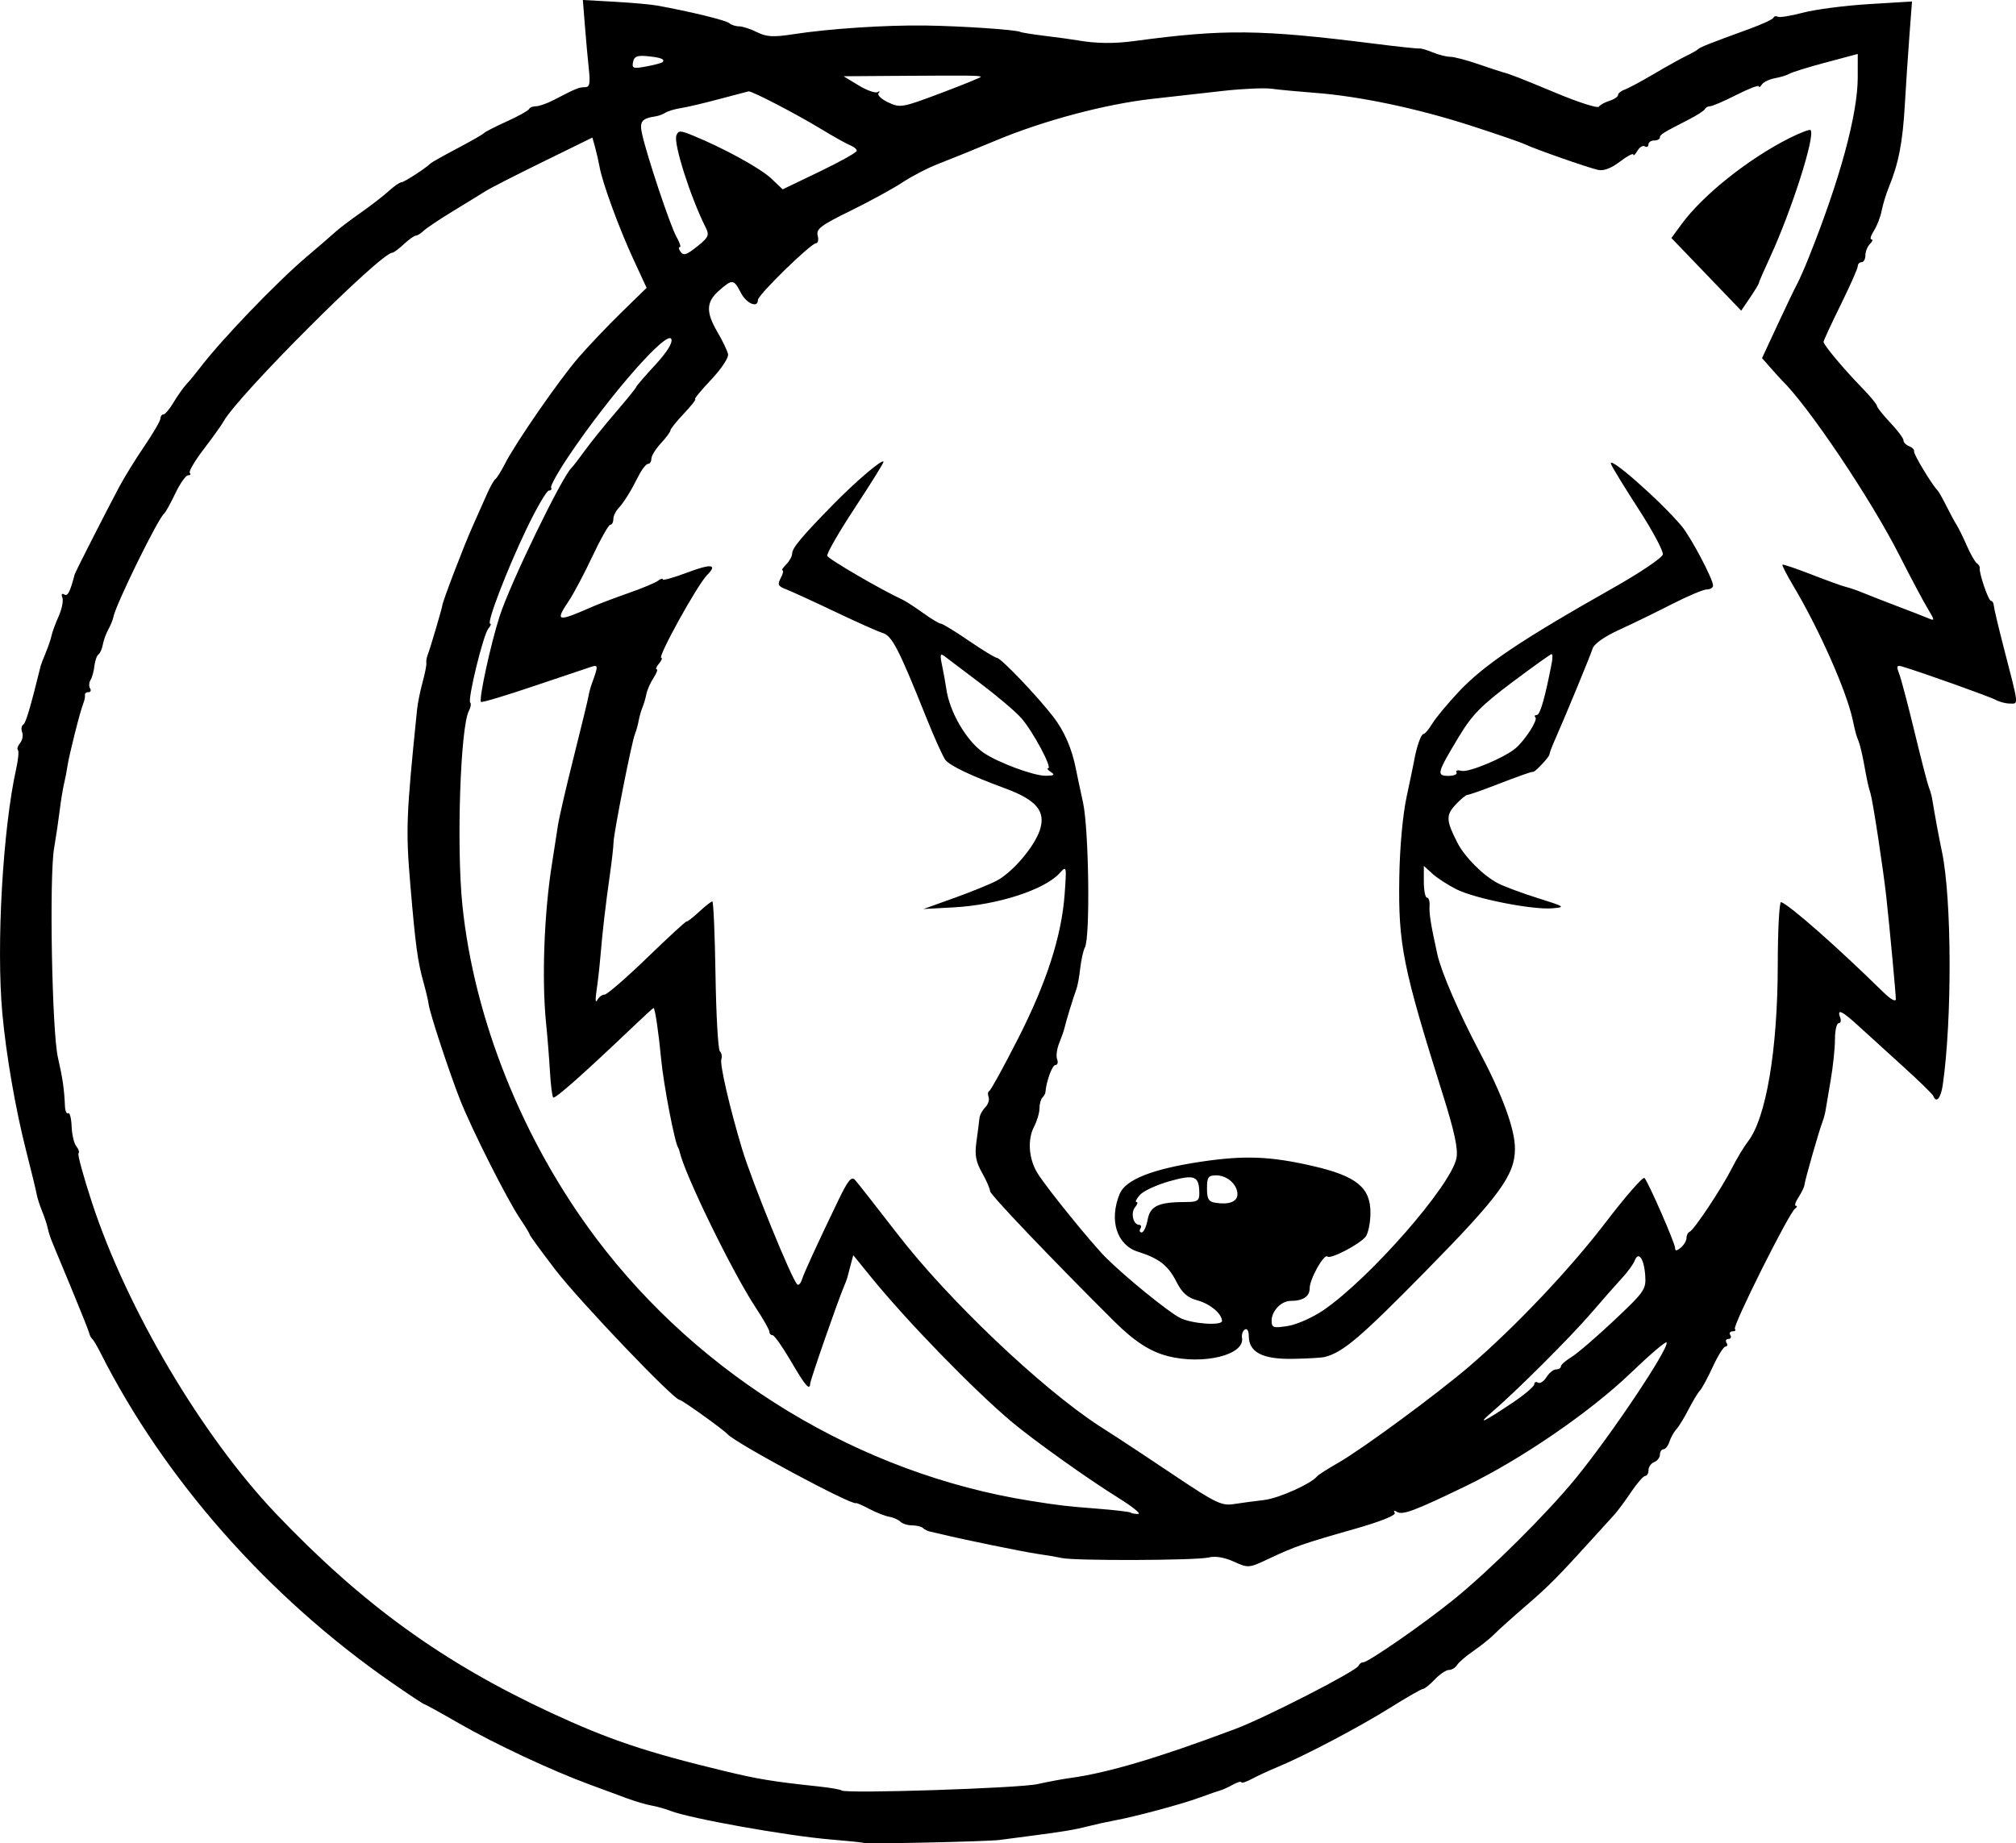 <?xml version="1.0" encoding="UTF-8" standalone="no"?>
<!-- Created with Inkscape (http://www.inkscape.org/) -->

<svg
   width="186.884mm"
   height="170.911mm"
   viewBox="0 0 186.884 170.911"
   version="1.1"
   id="svg5"
   xml:space="preserve"
   xmlns:inkscape="http://www.inkscape.org/namespaces/inkscape"
   xmlns:sodipodi="http://sodipodi.sourceforge.net/DTD/sodipodi-0.dtd"
   xmlns="http://www.w3.org/2000/svg"
   xmlns:svg="http://www.w3.org/2000/svg"><sodipodi:namedview
     id="namedview7"
     pagecolor="#ffffff"
     bordercolor="#000000"
     borderopacity="0.25"
     inkscape:showpageshadow="2"
     inkscape:pageopacity="0.0"
     inkscape:pagecheckerboard="0"
     inkscape:deskcolor="#d1d1d1"
     inkscape:document-units="mm"
     showgrid="false" /><defs
     id="defs2" /><g
     inkscape:label="Capa 1"
     inkscape:groupmode="layer"
     id="layer1"
     transform="translate(230.891,-2.378)"><path
       style="fill:#000000;stroke-width:0.353"
       d="m -150.842,173.256 c -0.048,-0.041 -1.402,-0.182 -3.008,-0.314 -4.019,-0.33 -13.057,-1.943 -14.894,-2.659 -0.485,-0.189 -1.279,-0.412 -1.764,-0.495 -0.485,-0.083 -1.517,-0.388 -2.293,-0.677 -0.776,-0.289 -2.334,-0.865 -3.461,-1.28 -3.492,-1.285 -8.757,-3.75 -12.03,-5.634 -1.722,-0.991 -3.192,-1.802 -3.268,-1.802 -0.075,0 -1.442,-0.905 -3.036,-2.012 -11.45,-7.945 -21.076,-18.86 -27.005,-30.62 -0.293,-0.582 -0.625,-1.138 -0.738,-1.235 -0.112,-0.097 -0.238,-0.335 -0.279,-0.529 -0.041,-0.194 -0.767,-2.02 -1.613,-4.057 -0.846,-2.037 -1.67,-4.022 -1.83,-4.41 -0.16,-0.388 -0.343,-0.962 -0.405,-1.275 -0.063,-0.313 -0.299,-1.027 -0.526,-1.587 -0.227,-0.56 -0.45,-1.256 -0.496,-1.547 -0.046,-0.291 -0.489,-2.117 -0.984,-4.057 -0.981,-3.847 -1.844,-8.829 -2.2,-12.7 -0.576,-6.267 0.037,-17.11 1.283,-22.713 0.189,-0.85 0.261,-1.63 0.159,-1.731 -0.102,-0.102 -0.01,-0.396 0.204,-0.654 0.214,-0.258 0.299,-0.704 0.189,-0.991 -0.11,-0.287 -0.066,-0.605 0.098,-0.707 0.243,-0.15 0.658,-1.551 1.627,-5.482 0.024,-0.097 0.233,-0.635 0.464,-1.195 0.232,-0.56 0.473,-1.274 0.536,-1.587 0.063,-0.313 0.359,-1.117 0.658,-1.786 0.299,-0.669 0.454,-1.449 0.345,-1.734 -0.119,-0.31 -0.048,-0.424 0.177,-0.285 0.317,0.196 0.527,-0.213 0.969,-1.88 0.057,-0.216 2.969,-5.935 4.131,-8.114 0.466,-0.873 1.515,-2.571 2.332,-3.773 0.817,-1.202 1.485,-2.353 1.485,-2.558 0,-0.205 0.125,-0.372 0.277,-0.372 0.152,0 0.571,-0.498 0.931,-1.107 0.36,-0.609 0.91,-1.384 1.223,-1.722 0.313,-0.338 0.852,-0.991 1.199,-1.451 1.932,-2.561 7.133,-7.98 9.945,-10.361 1.146,-0.97 2.339,-2.002 2.653,-2.293 0.313,-0.291 1.355,-1.08 2.314,-1.753 0.959,-0.673 2.139,-1.586 2.623,-2.028 0.483,-0.443 1.005,-0.805 1.161,-0.805 0.25,0 2.263,-1.304 2.723,-1.764 0.097,-0.097 1.208,-0.72 2.469,-1.385 1.261,-0.665 2.372,-1.301 2.469,-1.415 0.097,-0.113 1.05,-0.601 2.117,-1.084 1.067,-0.483 1.993,-0.997 2.058,-1.143 0.065,-0.146 0.358,-0.265 0.651,-0.265 0.293,0 1.034,-0.261 1.646,-0.58 2.047,-1.066 2.335,-1.184 2.884,-1.184 0.441,0 0.512,-0.321 0.367,-1.676 -0.099,-0.922 -0.264,-2.742 -0.367,-4.044 l -0.187,-2.368 2.912,0.163 c 1.602,0.09 3.389,0.249 3.971,0.354 3.021,0.544 6.389,1.365 6.685,1.629 0.184,0.164 0.597,0.299 0.916,0.299 0.319,0 1.068,0.243 1.664,0.541 0.879,0.438 1.506,0.475 3.317,0.195 3.374,-0.521 8.543,-0.863 12.288,-0.813 3.338,0.045 8.464,0.392 8.813,0.597 0.101,0.059 1.136,0.224 2.3,0.366 1.164,0.142 2.514,0.327 2.999,0.412 1.727,0.3 3.378,0.319 5.287,0.061 8.282,-1.118 11.667,-1.081 22.162,0.242 2.194,0.277 4.099,0.48 4.233,0.453 0.134,-0.028 0.691,0.134 1.237,0.36 0.546,0.225 1.275,0.41 1.62,0.41 0.345,0 1.486,0.295 2.535,0.656 1.049,0.361 2.066,0.699 2.26,0.75 0.796,0.213 1.579,0.517 5.099,1.983 2.028,0.845 3.774,1.401 3.881,1.237 0.106,-0.164 0.55,-0.41 0.987,-0.546 0.437,-0.136 0.794,-0.377 0.794,-0.536 0,-0.158 0.278,-0.385 0.617,-0.505 0.34,-0.119 1.57,-0.779 2.734,-1.466 1.164,-0.687 2.514,-1.438 2.999,-1.669 0.485,-0.231 0.961,-0.503 1.058,-0.604 0.182,-0.189 1.109,-0.556 4.763,-1.884 1.164,-0.423 2.17,-0.889 2.235,-1.036 0.065,-0.147 0.243,-0.19 0.395,-0.096 0.152,0.094 1.21,-0.075 2.351,-0.377 1.141,-0.301 3.88,-0.658 6.087,-0.792 l 4.013,-0.244 -0.241,3.18 c -0.132,1.749 -0.322,4.609 -0.422,6.355 -0.204,3.568 -0.572,5.459 -1.513,7.761 -0.238,0.582 -0.526,1.535 -0.64,2.117 -0.114,0.582 -0.438,1.416 -0.72,1.852 -0.282,0.437 -0.384,0.794 -0.226,0.794 0.158,0 0.097,0.191 -0.136,0.423 -0.233,0.233 -0.423,0.709 -0.423,1.058 0,0.349 -0.159,0.635 -0.353,0.635 -0.194,0 -0.353,0.166 -0.353,0.369 0,0.203 -0.714,1.817 -1.587,3.588 -0.873,1.77 -1.587,3.315 -1.587,3.433 0,0.28 1.939,2.59 3.616,4.308 0.728,0.745 1.328,1.474 1.334,1.62 0.006,0.146 0.562,0.846 1.235,1.556 0.673,0.71 1.224,1.447 1.224,1.638 0,0.191 0.24,0.438 0.532,0.551 0.293,0.112 0.496,0.328 0.452,0.479 -0.069,0.236 1.669,3.117 2.187,3.626 0.099,0.097 0.457,0.732 0.795,1.411 0.338,0.679 0.767,1.473 0.953,1.764 0.186,0.291 0.615,1.164 0.954,1.94 0.339,0.776 0.757,1.508 0.929,1.627 0.172,0.119 0.294,0.319 0.27,0.445 -0.084,0.444 0.803,3.043 1.038,3.043 0.131,0 0.251,0.198 0.266,0.441 0.015,0.243 0.417,1.949 0.894,3.792 1.456,5.634 1.417,5.292 0.61,5.292 -0.394,0 -0.993,-0.154 -1.33,-0.342 -0.528,-0.295 -6.832,-2.545 -8.646,-3.086 -0.534,-0.159 -0.577,-0.061 -0.296,0.678 0.181,0.475 0.824,2.916 1.43,5.423 0.606,2.507 1.198,4.797 1.316,5.088 0.118,0.291 0.254,0.767 0.303,1.058 0.308,1.846 0.625,3.557 0.915,4.939 0.909,4.335 0.946,15.541 0.071,21.608 -0.178,1.231 -0.605,1.727 -0.878,1.017 -0.065,-0.168 -1.308,-1.383 -2.763,-2.699 -1.455,-1.316 -3.311,-3.004 -4.124,-3.751 -1.576,-1.448 -2.073,-1.684 -1.745,-0.829 0.112,0.291 0.049,0.529 -0.139,0.529 -0.188,0 -0.343,0.675 -0.344,1.499 -0.001,0.825 -0.18,2.531 -0.397,3.792 -0.217,1.261 -0.432,2.531 -0.478,2.822 -0.046,0.291 -0.176,0.767 -0.29,1.058 -0.31,0.795 -1.629,5.416 -1.662,5.821 -0.016,0.194 -0.263,0.71 -0.549,1.147 -0.286,0.437 -0.397,0.796 -0.247,0.799 0.15,0.003 0.114,0.122 -0.08,0.265 -0.576,0.423 -5.816,10.906 -5.574,11.149 0.123,0.123 0.029,0.223 -0.209,0.223 -0.238,0 -0.334,0.159 -0.214,0.353 0.12,0.194 0.041,0.353 -0.176,0.353 -0.217,0 -0.296,0.159 -0.176,0.353 0.12,0.194 0.077,0.353 -0.095,0.353 -0.172,0 -0.697,0.833 -1.166,1.852 -0.469,1.019 -1.012,2.023 -1.207,2.231 -0.195,0.208 -0.671,1 -1.06,1.759 -0.388,0.759 -0.894,1.582 -1.123,1.828 -0.23,0.247 -0.518,0.765 -0.641,1.152 -0.123,0.387 -0.371,0.703 -0.552,0.703 -0.181,0 -0.329,0.221 -0.329,0.491 0,0.27 -0.238,0.583 -0.529,0.694 -0.291,0.112 -0.529,0.446 -0.529,0.743 0,0.297 -0.137,0.54 -0.305,0.54 -0.168,0 -0.758,0.675 -1.311,1.499 -0.553,0.825 -1.25,1.765 -1.547,2.09 -0.298,0.325 -1.097,1.205 -1.776,1.955 -3.395,3.753 -4.288,4.658 -6.37,6.45 -1.239,1.067 -2.575,2.266 -2.969,2.665 -0.394,0.399 -1.271,1.105 -1.95,1.57 -0.679,0.465 -1.362,1.052 -1.517,1.304 -0.155,0.252 -0.496,0.459 -0.757,0.459 -0.261,0 -0.848,0.394 -1.305,0.876 -0.457,0.482 -0.952,0.879 -1.099,0.882 -0.148,0.004 -1.522,0.792 -3.054,1.752 -2.844,1.782 -7.901,4.445 -10.435,5.494 -0.776,0.321 -1.848,0.817 -2.381,1.102 -0.534,0.285 -0.97,0.424 -0.97,0.309 0,-0.115 -0.357,-0.012 -0.794,0.228 -0.437,0.24 -0.953,0.476 -1.147,0.524 -0.194,0.048 -1.067,0.351 -1.94,0.673 -1.638,0.604 -6.073,1.793 -7.938,2.128 -0.582,0.105 -1.614,0.332 -2.293,0.505 -1.346,0.343 -2.336,0.51 -5.292,0.895 -1.067,0.139 -2.417,0.316 -2.999,0.394 -1.132,0.151 -12.467,0.398 -12.613,0.275 z m 16.141,-5.456 c 0.97,-0.215 2.32,-0.467 2.999,-0.559 3.497,-0.475 8.165,-1.861 15.331,-4.553 2.798,-1.051 11.243,-5.382 11.421,-5.857 0.065,-0.173 0.25,-0.315 0.411,-0.315 0.484,0 5.635,-3.575 8.467,-5.876 3.358,-2.728 8.595,-7.937 11.25,-11.188 3.302,-4.045 8.639,-12.021 8.429,-12.599 -0.055,-0.151 -1.531,1.104 -3.281,2.788 -3.78,3.639 -10.206,8.05 -15.339,10.531 -4.765,2.303 -5.859,2.712 -6.383,2.388 -0.255,-0.157 -0.337,-0.117 -0.204,0.099 0.136,0.221 -1.332,0.807 -3.738,1.492 -4.771,1.358 -5.54,1.626 -7.944,2.761 -1.839,0.868 -1.885,0.872 -3.241,0.26 -0.883,-0.398 -1.718,-0.535 -2.331,-0.381 -1.111,0.279 -12.37,0.321 -13.601,0.051 -0.459,-0.101 -1.466,-0.272 -2.239,-0.381 -1.253,-0.176 -6.984,-1.349 -8.825,-1.806 -0.388,-0.096 -0.899,-0.214 -1.136,-0.262 -0.237,-0.048 -0.541,-0.197 -0.676,-0.332 -0.135,-0.135 -0.584,-0.245 -0.998,-0.245 -0.414,0 -0.907,-0.154 -1.095,-0.343 -0.188,-0.188 -0.657,-0.396 -1.041,-0.461 -0.384,-0.065 -1.212,-0.39 -1.841,-0.723 -0.629,-0.333 -1.184,-0.575 -1.235,-0.538 -0.344,0.251 -11.094,-5.521 -11.91,-6.394 -0.44,-0.471 -4.229,-3.183 -4.447,-3.183 -0.544,0 -9.326,-9.206 -11.531,-12.088 -1.301,-1.701 -2.366,-3.162 -2.366,-3.248 0,-0.085 -0.388,-0.726 -0.862,-1.425 -1.205,-1.776 -4.528,-8.363 -5.603,-11.109 -1.033,-2.637 -2.806,-8.038 -2.896,-8.819 -0.033,-0.291 -0.238,-1.164 -0.454,-1.94 -0.571,-2.047 -0.764,-3.475 -1.249,-9.21 -0.425,-5.033 -0.374,-6.329 0.634,-16.19 0.06,-0.582 0.291,-1.723 0.514,-2.535 0.223,-0.812 0.377,-1.606 0.342,-1.764 -0.035,-0.158 0.033,-0.525 0.15,-0.816 0.195,-0.483 1.32,-4.296 1.326,-4.494 0.01,-0.337 2.004,-5.552 2.8,-7.324 0.436,-0.97 1.036,-2.32 1.333,-2.999 0.297,-0.679 0.653,-1.314 0.792,-1.411 0.138,-0.097 0.535,-0.732 0.881,-1.411 1.002,-1.965 5.012,-7.761 6.815,-9.85 0.907,-1.052 2.701,-2.938 3.986,-4.193 l 2.336,-2.281 -1.24,-2.683 c -1.323,-2.863 -2.858,-7.058 -3.116,-8.514 -0.086,-0.487 -0.272,-1.302 -0.413,-1.811 l -0.257,-0.926 -4.586,2.249 c -2.522,1.237 -4.898,2.449 -5.279,2.693 -0.381,0.244 -1.731,1.074 -2.999,1.844 -1.268,0.77 -2.515,1.604 -2.772,1.852 -0.256,0.249 -0.584,0.452 -0.727,0.452 -0.144,0 -0.644,0.357 -1.113,0.794 -0.469,0.437 -0.951,0.794 -1.071,0.794 -1.079,0 -14.32,13.24 -15.642,15.642 -0.177,0.322 -1.005,1.479 -1.838,2.57 -0.834,1.091 -1.416,2.083 -1.294,2.205 0.122,0.122 0.05,0.221 -0.159,0.221 -0.209,0 -0.741,0.754 -1.181,1.676 -0.44,0.922 -0.901,1.755 -1.023,1.852 -0.588,0.468 -4.542,8.533 -4.731,9.651 -0.038,0.222 -0.243,0.721 -0.457,1.109 -0.214,0.388 -0.444,1.023 -0.512,1.411 -0.068,0.388 -0.251,0.799 -0.406,0.914 -0.155,0.115 -0.324,0.598 -0.375,1.073 -0.051,0.476 -0.211,1.057 -0.356,1.291 -0.145,0.234 -0.165,0.585 -0.045,0.779 0.12,0.194 0.05,0.353 -0.156,0.353 -0.205,0 -0.348,0.119 -0.318,0.265 0.031,0.146 -0.042,0.503 -0.161,0.794 -0.28,0.682 -1.343,4.901 -1.466,5.821 -0.052,0.388 -0.19,1.102 -0.307,1.587 -0.117,0.485 -0.299,1.596 -0.404,2.469 -0.106,0.873 -0.341,2.461 -0.523,3.528 -0.458,2.682 -0.197,16.994 0.353,19.403 0.439,1.919 0.586,2.935 0.654,4.519 0.019,0.448 0.154,0.742 0.3,0.654 0.146,-0.088 0.289,0.462 0.318,1.224 0.029,0.762 0.227,1.594 0.438,1.848 0.211,0.255 0.301,0.546 0.199,0.648 -0.102,0.102 0.459,2.151 1.246,4.554 3.238,9.884 10.21,21.668 17.089,28.886 7.975,8.368 15.42,13.759 25.425,18.411 5.38,2.501 8.833,3.664 16.051,5.406 3.21,0.775 4.508,0.988 8.819,1.449 1.067,0.114 2.016,0.28 2.109,0.369 0.331,0.317 16.446,-0.208 18.176,-0.592 z m 7.464,-26.549 c -2.743,-1.696 -7.858,-5.344 -9.883,-7.049 -3.55,-2.989 -9.709,-9.33 -13.023,-13.409 l -1.652,-2.033 -0.259,0.974 c -0.142,0.536 -0.279,1.054 -0.303,1.151 -0.024,0.097 -0.146,0.415 -0.27,0.706 -0.584,1.366 -3.133,8.692 -3.156,9.069 -0.043,0.707 -0.442,0.238 -1.854,-2.177 -0.742,-1.268 -1.48,-2.305 -1.641,-2.305 -0.161,0 -0.293,-0.145 -0.293,-0.322 0,-0.177 -0.561,-1.169 -1.246,-2.205 -2.162,-3.267 -6.61,-12.381 -7.074,-14.495 -0.032,-0.146 -0.09,-0.304 -0.129,-0.353 -0.306,-0.379 -1.356,-5.833 -1.58,-8.202 -0.236,-2.504 -0.572,-4.763 -0.707,-4.763 -0.041,0 -0.949,0.833 -2.018,1.852 -4.511,4.297 -7.123,6.61 -7.285,6.449 -0.095,-0.095 -0.229,-1.168 -0.299,-2.385 -0.07,-1.217 -0.232,-3.244 -0.36,-4.505 -0.413,-4.065 -0.183,-10.227 0.552,-14.817 0.202,-1.261 0.449,-2.849 0.548,-3.528 0.099,-0.679 0.759,-3.537 1.467,-6.35 0.707,-2.813 1.323,-5.353 1.369,-5.644 0.045,-0.291 0.184,-0.807 0.308,-1.147 0.599,-1.641 0.596,-1.763 -0.034,-1.565 -0.342,0.108 -2.755,0.918 -5.362,1.801 -2.606,0.883 -4.803,1.54 -4.882,1.462 -0.222,-0.222 0.906,-5.407 1.732,-7.959 0.995,-3.075 5.79,-12.959 6.673,-13.758 0.107,-0.097 0.656,-0.811 1.22,-1.587 0.564,-0.776 1.865,-2.388 2.892,-3.582 1.027,-1.194 1.866,-2.233 1.866,-2.309 0,-0.076 0.781,-0.984 1.736,-2.017 1.119,-1.211 1.662,-2.074 1.526,-2.428 -0.352,-0.917 -5.68,5.151 -9.491,10.809 -1,1.485 -1.745,2.82 -1.655,2.966 0.09,0.146 -0.002,0.266 -0.206,0.266 -0.204,0 -1.149,1.627 -2.101,3.616 -1.811,3.782 -3.704,8.731 -3.34,8.731 0.117,0 0.037,0.21 -0.176,0.467 -0.467,0.562 -1.938,6.583 -1.673,6.848 0.102,0.102 0.047,0.445 -0.122,0.762 -0.793,1.482 -1.165,12.573 -0.604,18.029 1.088,10.59 5.595,21.823 12.382,30.859 9.679,12.886 24.496,21.852 40.263,24.363 2.66,0.424 3.343,0.504 6.148,0.722 1.649,0.128 3.065,0.293 3.146,0.367 0.081,0.073 0.398,0.13 0.706,0.127 0.307,-0.004 -0.528,-0.679 -1.855,-1.499 z m 13.526,0.212 c 1.359,-0.156 4.384,-1.515 4.939,-2.219 0.097,-0.123 0.97,-0.678 1.94,-1.234 2.239,-1.282 9.174,-6.389 12.171,-8.963 4.256,-3.656 9.33,-9.019 12.662,-13.385 1.823,-2.388 3.422,-4.213 3.554,-4.057 0.399,0.473 2.834,6.048 2.834,6.488 0,0.298 0.144,0.29 0.529,-0.029 0.291,-0.242 0.529,-0.645 0.529,-0.896 0,-0.251 0.13,-0.509 0.289,-0.574 0.409,-0.166 2.985,-4.046 3.943,-5.938 0.442,-0.873 1.1,-1.967 1.462,-2.43 1.685,-2.158 2.759,-8.514 2.767,-16.385 0.004,-3.266 0.143,-5.886 0.311,-5.821 0.852,0.329 5.176,4.142 9.45,8.331 0.718,0.704 1.182,0.961 1.182,0.655 0,-0.499 -0.544,-6.348 -0.874,-9.398 -0.272,-2.515 -1.248,-8.93 -1.47,-9.657 -0.23,-0.756 -0.27,-0.938 -0.626,-2.867 -0.143,-0.776 -0.353,-1.649 -0.467,-1.94 -0.261,-0.669 -0.255,-0.645 -0.582,-2.117 -0.598,-2.688 -3.109,-8.336 -5.469,-12.302 -0.62,-1.042 -1.081,-1.937 -1.023,-1.99 0.057,-0.052 1.295,0.368 2.75,0.934 1.455,0.566 2.884,1.08 3.175,1.142 0.291,0.062 1.005,0.31 1.587,0.551 0.582,0.241 2.011,0.799 3.175,1.239 1.164,0.441 2.425,0.932 2.802,1.091 0.663,0.28 0.662,0.25 -0.043,-0.921 -0.4,-0.666 -1.575,-2.877 -2.609,-4.915 -2.658,-5.233 -8.423,-13.816 -10.902,-16.231 -0.101,-0.099 -0.554,-0.598 -1.005,-1.11 l -0.821,-0.931 1.452,-3.123 c 0.799,-1.718 1.609,-3.405 1.8,-3.75 0.191,-0.345 0.68,-1.456 1.085,-2.469 2.894,-7.232 4.535,-13.276 4.536,-16.702 l 3.5e-4,-2.159 -2.956,0.789 c -1.626,0.434 -3.136,0.901 -3.357,1.037 -0.221,0.137 -0.832,0.326 -1.358,0.422 -0.526,0.095 -1.077,0.362 -1.224,0.593 -0.147,0.231 -0.269,0.303 -0.272,0.16 -0.003,-0.143 -0.938,0.215 -2.078,0.794 -1.14,0.579 -2.238,1.053 -2.44,1.053 -0.202,0 -0.421,0.119 -0.486,0.265 -0.065,0.146 -0.74,0.582 -1.5,0.97 -2.405,1.228 -2.675,1.396 -2.675,1.671 0,0.148 -0.238,0.269 -0.529,0.269 -0.291,0 -0.529,0.168 -0.529,0.374 0,0.205 -0.149,0.282 -0.331,0.169 -0.182,-0.113 -0.495,0.077 -0.695,0.42 -0.2,0.344 -0.369,0.498 -0.374,0.342 -0.006,-0.155 -0.566,0.141 -1.245,0.659 -0.809,0.617 -1.507,0.88 -2.028,0.762 -0.973,-0.219 -5.821,-1.918 -6.792,-2.38 -0.388,-0.185 -2.652,-0.963 -5.031,-1.731 -4.939,-1.593 -10.271,-2.717 -14.372,-3.029 -1.552,-0.118 -3.378,-0.291 -4.057,-0.383 -0.679,-0.093 -2.703,-0.004 -4.498,0.198 -1.795,0.201 -4.764,0.535 -6.598,0.742 -4.345,0.49 -10.071,2.017 -14.481,3.862 -1.94,0.812 -4.318,1.777 -5.284,2.146 -0.966,0.368 -2.474,1.146 -3.351,1.727 -0.877,0.581 -3.05,1.769 -4.827,2.64 -2.746,1.345 -3.204,1.69 -3.046,2.295 0.102,0.392 0.035,0.712 -0.15,0.712 -0.476,0 -5.39,4.795 -5.39,5.26 0,0.794 -1.061,0.343 -1.587,-0.674 -0.656,-1.268 -0.782,-1.279 -2.028,-0.182 -1.192,1.049 -1.222,1.983 -0.123,3.858 0.466,0.795 0.902,1.705 0.97,2.024 0.069,0.325 -0.622,1.368 -1.577,2.378 -0.935,0.99 -1.6,1.8 -1.477,1.8 0.122,0 -0.342,0.595 -1.031,1.323 -0.69,0.728 -1.255,1.434 -1.257,1.569 -0.002,0.136 -0.4,0.675 -0.885,1.198 -0.485,0.523 -0.882,1.167 -0.882,1.429 0,0.263 -0.141,0.478 -0.313,0.478 -0.172,0 -0.573,0.516 -0.892,1.147 -0.739,1.464 -1.327,2.402 -1.883,3.009 -0.243,0.265 -0.441,0.708 -0.441,0.985 0,0.277 -0.126,0.504 -0.28,0.504 -0.154,0 -0.896,1.31 -1.648,2.91 -0.752,1.601 -1.737,3.463 -2.189,4.139 -1.304,1.949 -1.12,1.996 2.172,0.553 0.585,-0.256 2.096,-0.828 3.357,-1.269 1.261,-0.442 2.491,-0.956 2.734,-1.142 0.243,-0.186 0.441,-0.241 0.441,-0.122 0,0.119 1.032,-0.172 2.293,-0.647 2.214,-0.834 2.81,-0.757 1.819,0.235 -0.899,0.899 -4.652,7.69 -4.25,7.69 0.124,0 0.027,0.238 -0.215,0.529 -0.242,0.291 -0.337,0.529 -0.211,0.529 0.125,0 -0.01,0.363 -0.3,0.806 -0.29,0.443 -0.588,1.118 -0.661,1.499 -0.073,0.382 -0.234,0.932 -0.358,1.223 -0.124,0.291 -0.283,0.847 -0.353,1.235 -0.07,0.388 -0.225,0.944 -0.345,1.235 -0.301,0.734 -1.972,9.193 -1.986,10.056 -0.006,0.387 -0.158,1.736 -0.338,2.997 -0.402,2.825 -0.686,5.274 -0.878,7.585 -0.081,0.97 -0.243,2.399 -0.361,3.175 -0.118,0.776 -0.093,1.173 0.054,0.882 0.148,-0.291 0.457,-0.529 0.687,-0.529 0.23,0 2.017,-1.547 3.97,-3.438 1.953,-1.891 3.594,-3.399 3.647,-3.351 0.052,0.048 0.566,-0.35 1.142,-0.883 0.575,-0.534 1.131,-0.97 1.236,-0.97 0.104,0 0.237,3.056 0.295,6.791 0.058,3.735 0.24,6.929 0.404,7.099 0.164,0.169 0.227,0.495 0.139,0.725 -0.169,0.44 0.758,4.466 1.914,8.316 0.898,2.992 4.578,12.039 5.115,12.575 0.124,0.124 0.322,-0.075 0.44,-0.442 0.22,-0.684 1.306,-3.052 3.349,-7.301 0.918,-1.908 1.24,-2.305 1.573,-1.94 0.231,0.253 2.02,2.533 3.977,5.067 4.665,6.041 13.24,14.202 18.615,17.714 0.378,0.247 1.193,0.772 1.811,1.168 0.618,0.395 2.999,1.975 5.292,3.511 3.716,2.489 4.302,2.771 5.403,2.597 0.679,-0.107 1.949,-0.276 2.822,-0.377 z m -8.924,-13.344 c -1.641,-0.417 -3.12,-1.38 -5.011,-3.263 -5.877,-5.854 -11.465,-11.717 -11.465,-12.029 0,-0.212 -0.334,-0.981 -0.743,-1.708 -0.587,-1.044 -0.695,-1.659 -0.516,-2.921 0.125,-0.879 0.247,-1.835 0.272,-2.124 0.025,-0.289 0.267,-0.746 0.536,-1.016 0.27,-0.27 0.411,-0.698 0.314,-0.952 -0.097,-0.253 -0.067,-0.511 0.068,-0.572 0.135,-0.061 1.316,-2.212 2.626,-4.78 2.682,-5.259 4.077,-9.577 4.358,-13.489 0.186,-2.59 0.174,-2.638 -0.452,-1.941 -1.391,1.55 -5.748,2.964 -9.815,3.185 l -2.822,0.154 2.822,-1.013 c 1.552,-0.557 3.334,-1.28 3.959,-1.608 1.47,-0.769 3.494,-3.142 4.008,-4.7 0.572,-1.734 -0.309,-2.792 -3.221,-3.865 -3.153,-1.162 -5.069,-2.073 -5.529,-2.629 -0.214,-0.259 -1.026,-2.059 -1.803,-3.999 -2.53,-6.314 -3.147,-7.51 -4.012,-7.777 -0.446,-0.138 -2.457,-1.035 -4.468,-1.994 -2.011,-0.959 -4.042,-1.889 -4.512,-2.068 -0.724,-0.275 -0.797,-0.434 -0.476,-1.034 0.209,-0.39 0.283,-0.709 0.165,-0.709 -0.118,0 0.035,-0.249 0.34,-0.554 0.305,-0.305 0.554,-0.758 0.554,-1.007 0,-0.511 0.894,-1.581 3.806,-4.553 2.157,-2.201 4.661,-4.322 4.661,-3.948 0,0.126 -1.2,2.054 -2.668,4.285 -1.467,2.231 -2.613,4.223 -2.545,4.425 0.1,0.301 4.99,3.15 6.977,4.065 0.291,0.134 1.148,0.69 1.905,1.235 0.757,0.545 1.501,0.991 1.653,0.991 0.153,0 1.321,0.714 2.596,1.587 1.275,0.873 2.449,1.587 2.607,1.587 0.355,0 3.742,3.547 5.221,5.468 1.022,1.328 1.72,2.939 2.09,4.824 0.088,0.451 0.386,1.853 0.661,3.114 0.542,2.483 0.675,12.467 0.179,13.425 -0.156,0.302 -0.353,1.175 -0.437,1.94 -0.084,0.765 -0.241,1.63 -0.35,1.921 -0.273,0.729 -1.007,3.125 -1.114,3.637 -0.048,0.231 -0.267,0.855 -0.485,1.387 -0.218,0.532 -0.305,1.207 -0.193,1.499 0.112,0.293 0.041,0.532 -0.158,0.532 -0.295,0 -0.839,1.484 -0.928,2.528 -0.011,0.129 -0.139,0.354 -0.284,0.5 -0.146,0.146 -0.266,0.595 -0.267,1 -0.001,0.404 -0.227,1.165 -0.501,1.691 -0.637,1.22 -0.494,3.022 0.344,4.353 0.888,1.409 4.957,6.428 6.303,7.774 1.801,1.801 5.75,5.015 6.876,5.598 1.076,0.557 3.922,0.762 3.902,0.281 -0.029,-0.675 -1.092,-1.569 -2.248,-1.888 -0.963,-0.266 -1.444,-0.689 -1.981,-1.74 -0.773,-1.516 -1.602,-2.162 -3.573,-2.786 -1.958,-0.62 -2.685,-2.922 -1.691,-5.354 0.541,-1.324 3.023,-2.311 7.511,-2.985 4.045,-0.608 6.44,-0.517 10.396,0.394 4.058,0.935 5.361,1.999 5.344,4.366 -0.006,0.888 -0.205,1.869 -0.442,2.18 -0.531,0.697 -3.265,2.125 -3.541,1.849 -0.308,-0.308 -1.647,2.071 -1.649,2.928 -10e-4,0.774 -0.614,1.184 -1.769,1.184 -0.865,0 -1.76,0.933 -1.76,1.834 0,0.655 0.146,0.703 1.499,0.492 0.825,-0.128 2.309,-0.787 3.299,-1.463 4.306,-2.943 11.865,-11.588 12.338,-14.111 0.159,-0.847 -0.187,-2.459 -1.259,-5.867 -3.719,-11.818 -4.141,-13.921 -4.042,-20.154 0.044,-2.783 0.317,-5.787 0.679,-7.475 0.333,-1.552 0.647,-3.06 0.697,-3.351 0.22,-1.26 0.642,-2.469 0.862,-2.469 0.131,0 0.503,-0.437 0.825,-0.97 0.323,-0.534 1.429,-1.864 2.457,-2.957 2.353,-2.499 5.729,-4.767 14.393,-9.668 2.425,-1.372 4.457,-2.746 4.517,-3.055 0.059,-0.308 -0.948,-2.194 -2.239,-4.189 -1.291,-1.996 -2.443,-3.878 -2.56,-4.183 -0.359,-0.936 4.51,3.335 6.536,5.734 0.844,1 2.919,4.923 2.919,5.52 0,0.2 -0.259,0.363 -0.576,0.363 -0.317,0 -1.785,0.62 -3.263,1.377 -1.478,0.757 -3.679,1.829 -4.891,2.381 -1.323,0.603 -2.293,1.286 -2.429,1.71 -0.224,0.701 -2.573,6.391 -3.518,8.52 -0.271,0.611 -0.493,1.207 -0.493,1.323 0,0.214 -1.337,1.641 -1.499,1.6 -0.131,-0.034 -1.237,0.357 -3.676,1.299 -1.197,0.462 -2.29,0.84 -2.429,0.84 -0.139,0 -0.634,0.412 -1.1,0.915 -0.898,0.969 -0.876,1.46 0.16,3.495 0.686,1.349 2.421,3.087 3.782,3.79 0.582,0.301 2.249,0.92 3.704,1.377 2.514,0.789 2.58,0.836 1.323,0.94 -1.859,0.154 -7.156,-0.896 -8.877,-1.759 -0.793,-0.398 -1.799,-1.05 -2.236,-1.45 l -0.794,-0.727 v 1.473 c 0,0.81 0.132,1.473 0.294,1.473 0.162,0 0.268,0.349 0.237,0.776 -0.051,0.696 0.122,1.765 0.73,4.51 0.359,1.62 2.017,5.446 3.91,9.027 2.136,4.039 3.279,7.169 3.276,8.97 -0.005,2.441 -1.415,4.372 -8.322,11.397 -6.007,6.109 -7.601,7.465 -9.297,7.909 -0.291,0.076 -1.647,0.156 -3.014,0.177 -2.779,0.043 -4.041,-0.619 -4.041,-2.119 0,-0.474 -0.154,-0.729 -0.362,-0.601 -0.199,0.123 -0.318,0.468 -0.265,0.767 0.285,1.587 -3.574,2.539 -6.886,1.698 z m -1.867,-12.659 c 0.24,-1.279 1.015,-1.63 3.603,-1.63 1.001,0 1.19,-0.126 1.185,-0.794 -0.011,-1.627 -0.413,-1.793 -2.752,-1.136 -1.181,0.331 -2.418,0.901 -2.748,1.266 -0.33,0.365 -0.477,0.664 -0.326,0.664 0.151,0 0.093,0.218 -0.128,0.484 -0.432,0.521 -0.178,1.632 0.374,1.632 0.185,0 0.238,0.159 0.118,0.353 -0.12,0.194 -0.068,0.353 0.116,0.353 0.184,0 0.435,-0.536 0.558,-1.192 z m 8.322,-2.352 c 0,-0.9 -0.954,-1.748 -1.965,-1.748 -0.741,0 -0.857,0.164 -0.857,1.21 0,0.983 0.149,1.233 0.794,1.334 1.26,0.197 2.028,-0.105 2.028,-0.796 z m -17.286,-39.142 c -0.291,-0.188 -0.407,-0.344 -0.259,-0.347 0.417,-0.008 -1.422,-3.445 -2.493,-4.658 -0.524,-0.594 -2.223,-2.038 -3.775,-3.21 -1.552,-1.172 -3.047,-2.303 -3.323,-2.514 -0.419,-0.321 -0.458,-0.183 -0.242,0.851 0.142,0.679 0.318,1.653 0.39,2.164 0.302,2.134 1.849,4.797 3.429,5.904 1.275,0.893 4.622,2.146 5.742,2.149 0.811,0.002 0.935,-0.077 0.529,-0.339 z m 37.591,0.033 c -0.109,-0.176 0.101,-0.242 0.466,-0.146 0.654,0.171 3.941,-1.197 4.995,-2.079 0.875,-0.733 2.102,-2.631 1.858,-2.875 -0.124,-0.124 -0.065,-0.225 0.13,-0.225 0.304,0 0.767,-1.62 1.387,-4.851 0.084,-0.437 0.075,-0.794 -0.019,-0.794 -0.094,0 -1.735,1.172 -3.646,2.605 -2.87,2.152 -3.728,3.026 -4.933,5.027 -2.058,3.419 -2.122,3.657 -0.982,3.657 0.517,0 0.852,-0.144 0.743,-0.32 z m 23.16,-46.183 -3.234,-3.367 0.918,-1.259 c 1.981,-2.715 6.205,-6.087 10.038,-8.012 0.98,-0.492 1.854,-0.825 1.94,-0.738 0.476,0.476 -1.747,7.448 -3.771,11.829 -0.564,1.221 -1.026,2.286 -1.026,2.366 0,0.08 -0.367,0.686 -0.816,1.347 l -0.816,1.202 -3.234,-3.367 z m -17.977,104.637 c 1.116,-0.75 2.028,-1.525 2.028,-1.723 0,-0.198 0.154,-0.266 0.341,-0.15 0.188,0.116 0.543,-0.113 0.79,-0.508 0.247,-0.396 0.649,-0.719 0.893,-0.719 0.244,0 0.444,-0.125 0.444,-0.277 0,-0.152 0.437,-0.54 0.97,-0.862 0.534,-0.322 2.313,-1.85 3.955,-3.397 2.826,-2.662 2.98,-2.883 2.893,-4.164 -0.105,-1.559 -0.624,-2.304 -0.972,-1.396 -0.128,0.333 -0.649,1.053 -1.158,1.601 -0.509,0.548 -1.794,2.008 -2.856,3.246 -1.919,2.238 -7.042,7.348 -9.257,9.236 -1.437,1.224 -0.732,0.9 1.927,-0.886 z M -166.117,25.113 c 0.915,-0.748 0.991,-0.948 0.633,-1.663 -1.414,-2.825 -2.989,-7.775 -2.708,-8.509 0.183,-0.478 0.347,-0.479 1.502,-0.01 2.839,1.154 6.291,3.046 7.294,3.998 l 1.058,1.005 3.426,-1.647 c 1.884,-0.906 3.432,-1.771 3.44,-1.923 0.007,-0.152 -0.256,-0.379 -0.586,-0.506 -0.33,-0.127 -1.561,-0.814 -2.735,-1.527 -2.305,-1.401 -6.432,-3.543 -6.709,-3.483 -0.093,0.02 -1.325,0.345 -2.736,0.722 -1.411,0.377 -3.006,0.752 -3.545,0.833 -0.538,0.081 -1.173,0.27 -1.411,0.418 -0.238,0.149 -0.644,0.302 -0.901,0.341 -1.313,0.199 -1.529,0.473 -1.278,1.624 0.438,2.008 2.611,8.519 3.179,9.525 0.301,0.534 0.45,0.97 0.331,0.97 -0.119,0 -0.119,0.159 7e-4,0.353 0.315,0.509 0.581,0.429 1.746,-0.523 z m 26.15,-15.616 c -0.114,-0.12 -0.971,-0.13 -7.258,-0.087 l -5.468,0.038 1.387,0.843 c 0.763,0.464 1.557,0.747 1.764,0.629 0.207,-0.118 0.252,-0.077 0.098,0.092 -0.153,0.168 0.244,0.553 0.882,0.855 1.121,0.53 1.288,0.501 4.919,-0.866 2.067,-0.778 3.721,-1.455 3.676,-1.503 z m -29.512,-1.355 c 0.271,-0.267 -0.137,-0.431 -1.371,-0.553 -0.972,-0.096 -1.252,0.016 -1.358,0.542 -0.119,0.59 0.016,0.635 1.224,0.41 0.747,-0.139 1.424,-0.319 1.505,-0.399 z"
       id="path179" /></g></svg>

